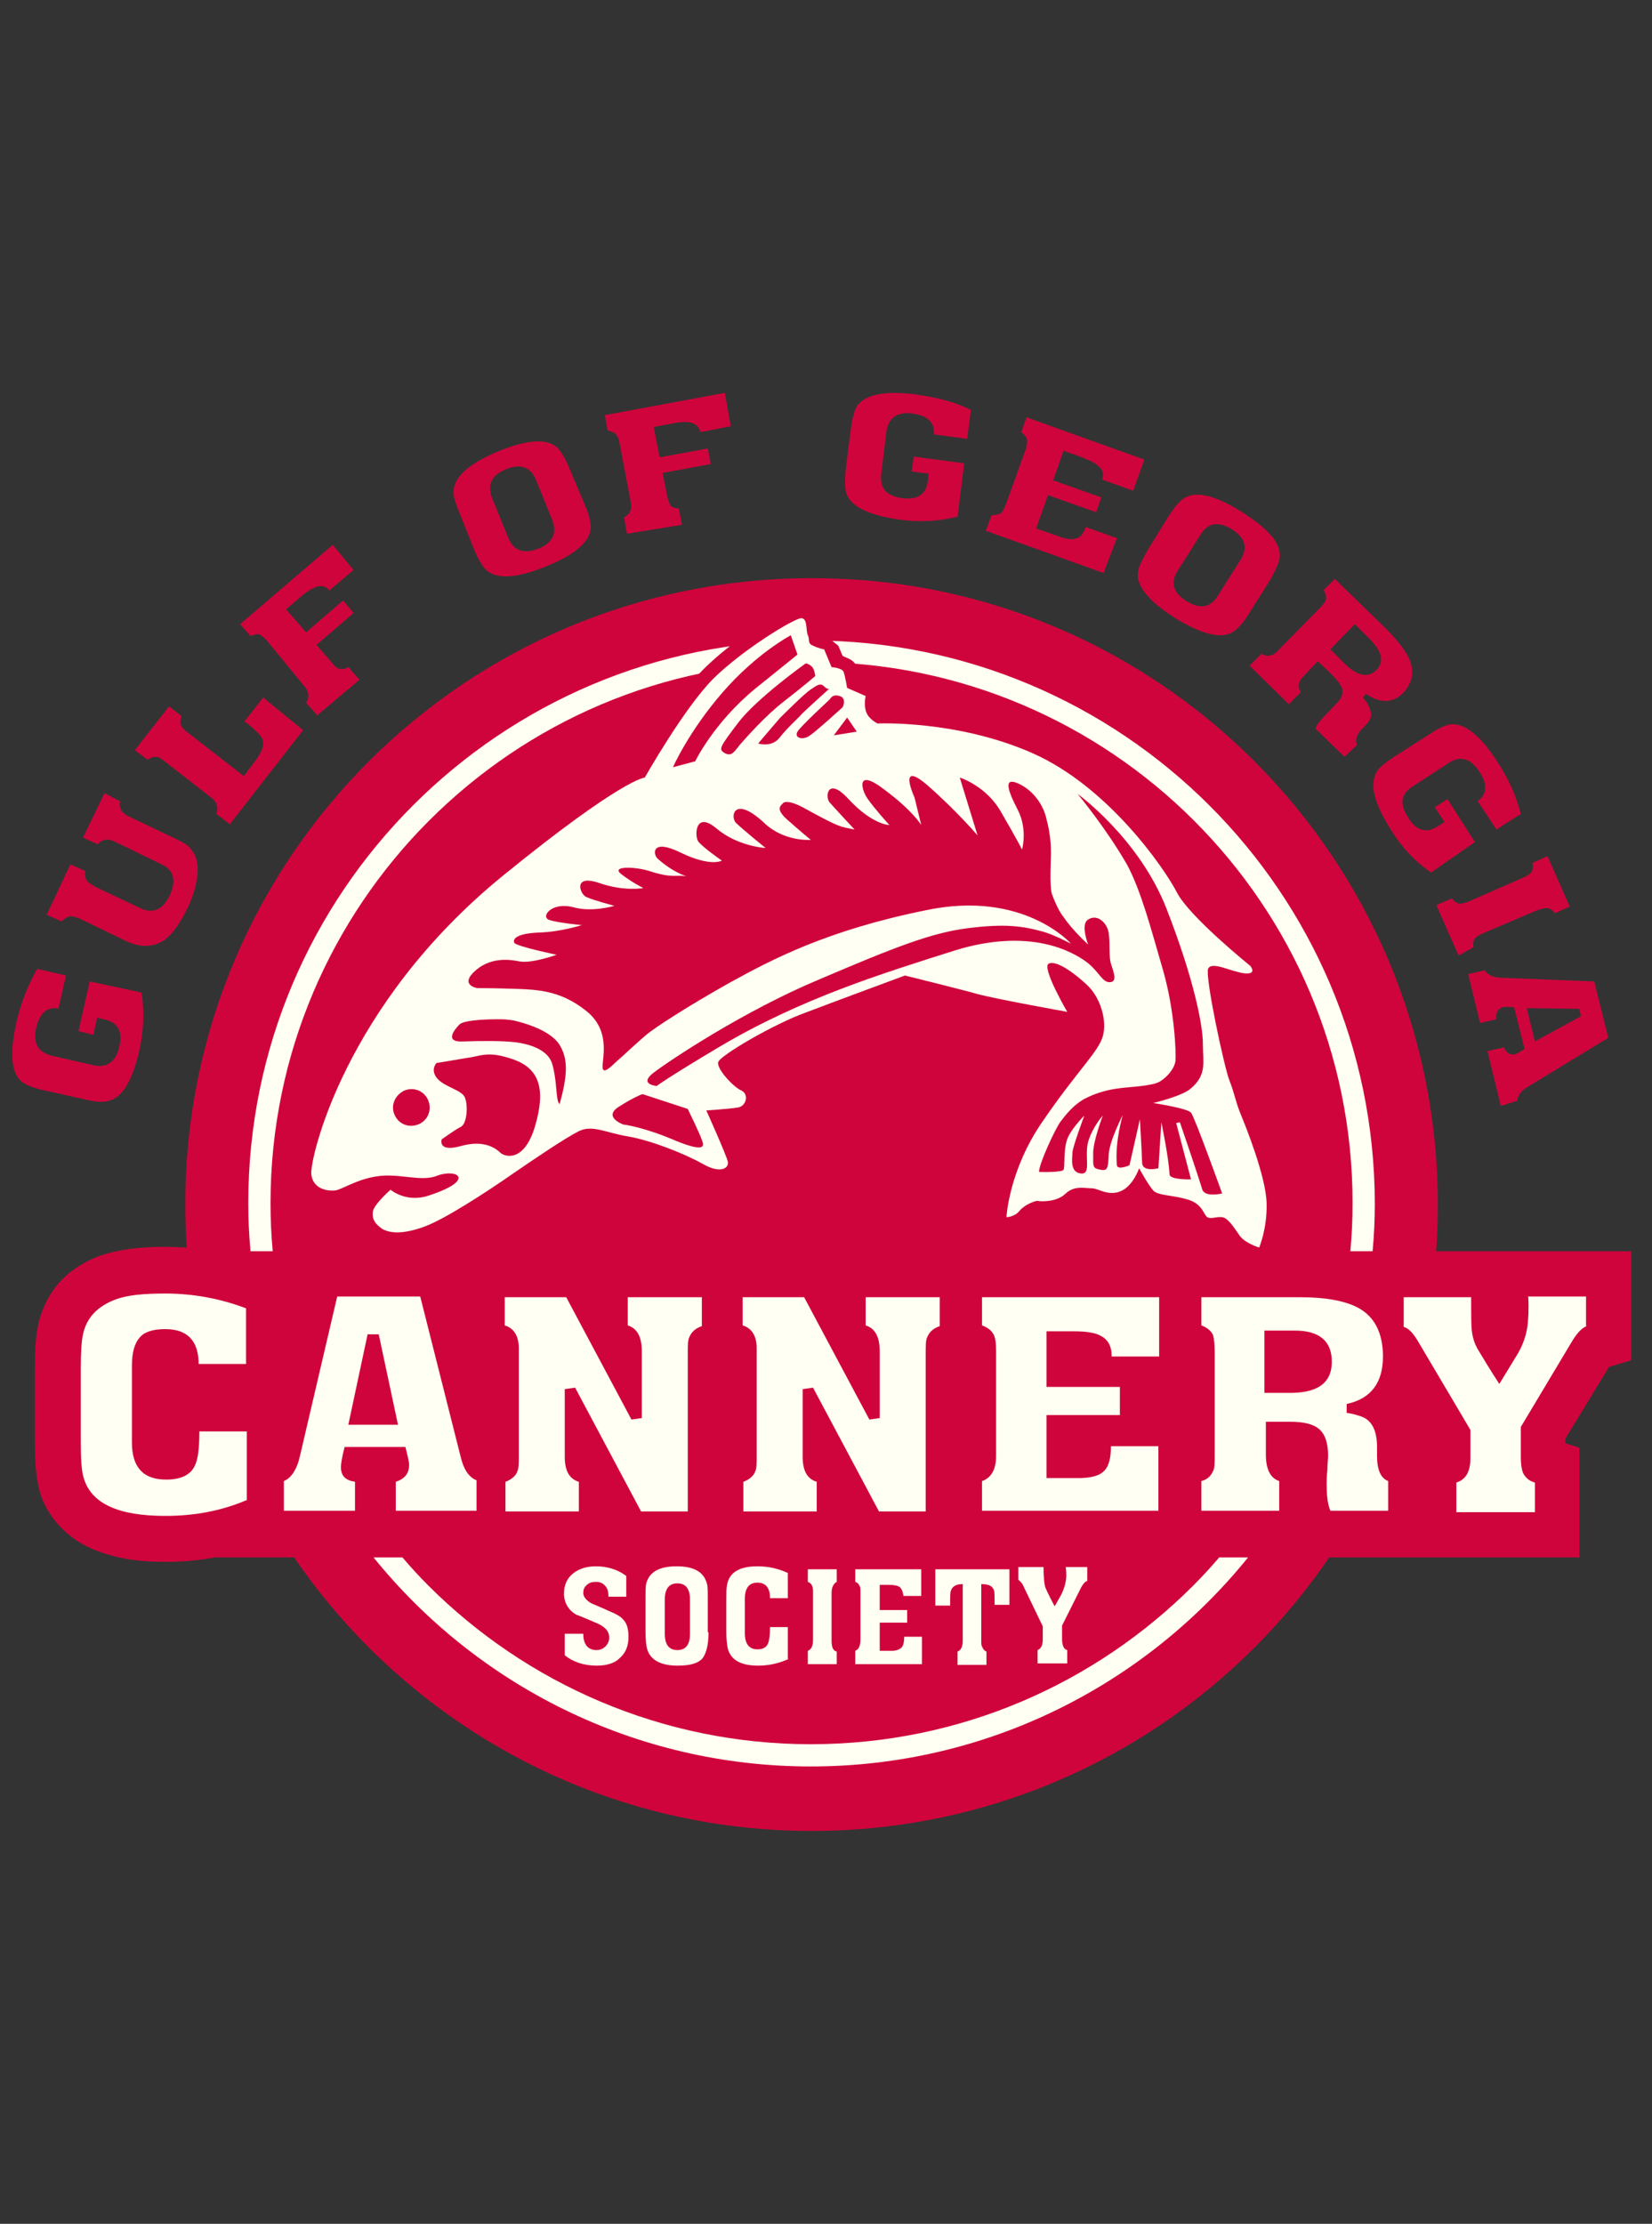 <?xml version="1.0" encoding="utf-8"?>
<!-- Generator: Adobe Illustrator 19.0.0, SVG Export Plug-In . SVG Version: 6.00 Build 0)  -->
<svg version="1.1" id="Layer_1" xmlns="http://www.w3.org/2000/svg" xmlns:xlink="http://www.w3.org/1999/xlink" x="0px" y="0px"
	 viewBox="0 0 222.9 300" style="enable-background:new 0 0 222.9 300;" xml:space="preserve">
<rect x="0" y="0" width="222.9" height="300" fill="#333333" stroke="none"/>
<style type="text/css">
	.st0{display:none;opacity:0.5;}
	.st1{fill:#D0043C;}
	.st2{fill:#FFFFF3;}
</style>
<path id="XMLID_59_" class="st0" d="M111,129.1c-11.6,0-20.9,9.4-20.9,20.9s9.4,20.9,20.9,20.9s20.9-9.4,20.9-20.9
	S122.5,129.1,111,129.1z M123,152h-9v10h-5v-10h-9v-6h9v-10h5v10h9V152z"/>
<g id="XMLID_63_">
	<path id="XMLID_132_" class="st1" d="M194,162.5c0,46.7-37.8,84.5-84.5,84.5C62.8,247,25,209.1,25,162.5
		c0-46.7,37.8-84.5,84.5-84.5C156.2,77.9,194,115.8,194,162.5z"/>
	<g id="XMLID_201_">
		<path id="XMLID_215_" class="st2" d="M84.8,220.8c0,1.3-0.4,2.2-1.2,2.9c-0.7,0.7-1.8,1-3.1,1c-1.7,0-3.2-0.5-4.3-1.4v-2.9h2.5
			c0,1.4,0.6,2.2,1.8,2.2c0.5,0,0.9-0.2,1.2-0.5c0.3-0.3,0.5-0.7,0.5-1.2c0-0.8-0.5-1.4-1.6-1.9c-0.3-0.1-1.3-0.6-2.9-1.2
			c-1-0.6-1.6-1.6-1.6-2.8c0-1.2,0.4-2.1,1.3-2.8c0.8-0.6,1.8-0.9,3-0.9c1.5,0,2.9,0.4,4.1,1.3v2.8h-2.4c0-0.6-0.1-1.1-0.4-1.4
			c-0.3-0.4-0.7-0.6-1.3-0.6c-0.5,0-0.9,0.1-1.2,0.4c-0.4,0.3-0.5,0.7-0.5,1.1c0,0.5,0.4,1,1.1,1.4c0.2,0.1,1,0.4,2.3,1
			c1,0.4,1.7,0.8,2,1.2C84.6,219,84.8,219.8,84.8,220.8z"/>
		<path id="XMLID_212_" class="st2" d="M95.6,220.2c0,1.7-0.3,2.8-0.8,3.5c-0.6,0.7-1.7,1-3.4,1c-2.3,0-3.7-0.8-4.1-2.3
			c-0.1-0.4-0.2-1.2-0.2-2.2v-4.4c0-1.1,0-1.8,0.1-2.2c0.4-1.5,1.7-2.3,4.1-2.3c2.4,0,3.7,0.8,4.1,2.4c0.1,0.4,0.1,1.2,0.1,2.2
			V220.2z M93.1,220.4v-4.6c0-1.5-0.6-2.2-1.7-2.2c-1.1,0-1.7,0.7-1.7,2.2v4.6c0,1.5,0.6,2.2,1.7,2.2
			C92.5,222.6,93.1,221.9,93.1,220.4z"/>
		<path id="XMLID_210_" class="st2" d="M106.4,223.8c-1.3,0.6-2.7,0.9-4.1,0.9c-2.4,0-3.7-0.8-4.1-2.3c-0.1-0.5-0.2-1.2-0.2-2.2
			v-4.4c0-0.9,0-1.6,0.1-2c0.3-1.7,1.7-2.5,4.1-2.5c1.5,0,2.8,0.3,4.1,0.9v3.4h-2.4c0-1.4-0.6-2.1-1.7-2.1c-1.1,0-1.7,0.7-1.7,2.2
			v4.6c0,1.5,0.6,2.2,1.7,2.2c0.8,0,1.3-0.3,1.5-1c0.1-0.3,0.2-1,0.2-2h2.4V223.8z"/>
		<path id="XMLID_208_" class="st2" d="M113,224.5H109v-1.8c0.5-0.2,0.7-0.7,0.7-1.5v-6.3c0-0.4,0-0.7-0.1-0.9
			c-0.1-0.3-0.3-0.5-0.6-0.6v-1.7h3.9v1.7c-0.4,0.2-0.7,0.7-0.7,1.5v6.4c0,0.9,0.2,1.4,0.7,1.5V224.5z"/>
		<path id="XMLID_206_" class="st2" d="M124.3,224.5h-8.9v-1.8c0.5-0.2,0.7-0.7,0.7-1.6v-6.2c0-0.5,0-0.8-0.1-0.9
			c-0.1-0.3-0.3-0.5-0.6-0.6v-1.7h8.9v3.6h-2.4c0-0.2-0.1-0.4-0.1-0.5c-0.1-0.4-0.3-0.6-0.4-0.7c-0.3-0.2-0.8-0.3-1.5-0.3h-0.6
			c0,0-0.1,0-0.1,0c-0.1,0-0.2,0-0.2,0h-0.3v3.4h3.7v1.7h-3.7v3.8h1.6c0.7,0,1.1-0.2,1.4-0.5c0.2-0.3,0.3-0.7,0.3-1.4h2.4V224.5z"/>
		<path id="XMLID_204_" class="st2" d="M136.1,216.5h-1.9c0-1.1,0-1.8-0.1-2c-0.2-0.6-0.8-0.8-1.7-0.8v7.5c0,0.5,0,0.8,0.1,0.9
			c0.1,0.3,0.3,0.6,0.6,0.7v1.8h-3.9v-1.8c0.5-0.2,0.7-0.7,0.7-1.5v-7.6c-0.9,0-1.4,0.3-1.6,0.9c-0.1,0.2-0.1,0.9-0.1,2h-2v-4.9h10
			V216.5z"/>
		<path id="XMLID_202_" class="st2" d="M146.6,213.3c-0.2,0.1-0.4,0.3-0.7,0.8l-2.6,5.2c0,0.3,0,0.9,0,1.8c0,0.8,0.2,1.4,0.7,1.5
			v1.8H140v-1.8c0.5-0.2,0.7-0.7,0.7-1.5v-0.9c0,0,0-0.1,0-0.2s0-0.2,0-0.3v-0.3l-2.6-5.4c-0.2-0.5-0.5-0.7-0.7-0.9v-1.7h3.4
			c0,1.3,0.1,2.2,0.2,2.6c0,0.1,0.4,1,1.3,2.7l0.9-1.6c0.3-0.6,0.5-1.2,0.6-1.8c0.1-0.4,0.1-1.1,0-1.9h2.9V213.3z"/>
	</g>
	<path id="XMLID_123_" class="st1" d="M31.2,168.8c0,0-5.9-0.6-8.9-0.6c-3.3,0-6.1,0.3-8.8,1.2c-1.9,0.7-3.8,1.8-5.3,3.4
		c-1.5,1.6-2.5,3.6-3,5.7c-0.4,1.9-0.5,3.6-0.5,6v9.8c0,2.7,0.1,4.5,0.6,6.7c0.9,3.5,3.7,6.4,6.8,7.8c3.1,1.4,6.4,1.9,10.2,1.9h0
		c2.3,0,4.6-0.2,6.7-0.6h41.3h28.5l0,0h32.1v0h24.6v0h23v0h11.6v0h23v-14.8l-1.9-0.6v-0.6l5.9-9.7l3-0.9v-14.7H31.2z"/>
	<path id="XMLID_197_" class="st2" d="M109.4,86.4c-41.9,0-75.9,34-75.9,75.9c0,2.2,0.1,4.3,0.3,6.5h3c-0.2-2.1-0.3-4.3-0.3-6.5
		c0-20.1,8.2-38.4,21.4-51.6c13.2-13.2,31.4-21.4,51.6-21.4c20.1,0,38.4,8.2,51.6,21.4c13.2,13.2,21.4,31.4,21.4,51.6
		c0,2.2-0.1,4.3-0.3,6.5h3c0.2-2.1,0.3-4.3,0.3-6.5C185.4,120.4,151.4,86.4,109.4,86.4z M161,213.9c-13.2,13.2-31.4,21.4-51.6,21.4
		c-20.1,0-38.4-8.2-51.6-21.4c-1.2-1.2-2.4-2.5-3.5-3.8h-3.9c13.9,17.2,35.2,28.2,59,28.2c23.8,0,45.1-11,59-28.2h-3.9
		C163.4,211.4,162.2,212.7,161,213.9z"/>
	<g id="XMLID_180_">
		<path id="XMLID_195_" class="st2" d="M33.2,202.4c-3.3,1.4-6.9,2.1-10.9,2.1c-6.4,0-10-1.7-11-5.1c-0.3-0.9-0.4-2.6-0.4-5v-9.8
			c0-2.1,0.1-3.7,0.3-4.6c0.5-2.3,2-3.8,4.4-4.7c1.6-0.6,3.8-0.8,6.7-0.8c3.8,0,7.5,0.7,10.9,2v7.5h-6.4c0-3.1-1.5-4.7-4.5-4.7
			c-1.7,0-2.9,0.4-3.5,1.2c-0.7,0.8-1,2.1-1,3.8v10.3c0,3.3,1.5,5,4.6,5c2,0,3.3-0.6,3.9-1.9c0.4-0.8,0.6-2.3,0.6-4.6h6.4V202.4z"/>
		<path id="XMLID_192_" class="st2" d="M64.2,203.8H53.4v-3.9c1.2-0.4,1.8-1.1,1.8-2.3c0-0.4-0.2-1.2-0.5-2.4h-8.2
			c-0.4,1.5-0.5,2.4-0.5,2.7c0,1.2,0.6,1.8,1.9,2v3.9h-9.6v-4c1-0.4,1.8-1.6,2.2-3.5l5-21.4h11.2l5.5,21.8c0.4,1.6,1.1,2.6,2.1,3
			V203.8z M53.7,192.2L51.1,180h-1.5l-2.6,12.2H53.7z"/>
		<path id="XMLID_190_" class="st2" d="M94.7,178.9c-0.9,0.3-1.4,0.8-1.7,1.5c-0.2,0.4-0.2,1.2-0.2,2.3v21.2h-6.3l-8.9-16.7
			l-1.4,0.2v9.1c0,1.9,0.6,3,1.9,3.4v4h-9.9v-4c0.8-0.3,1.4-0.8,1.6-1.4c0.2-0.4,0.2-1.1,0.2-2.1v-14.5c0-1.6-0.6-2.7-1.9-3.1V175
			h8.3l8.8,16.5l1.4-0.2v-9c0-1.9-0.6-3.1-1.9-3.5V175h10V178.9z"/>
		<path id="XMLID_188_" class="st2" d="M126.8,178.9c-0.9,0.3-1.4,0.8-1.7,1.5c-0.2,0.4-0.2,1.2-0.2,2.3v21.2h-6.3l-8.9-16.7
			l-1.4,0.2v9.1c0,1.9,0.6,3,1.9,3.4v4h-9.9v-4c0.8-0.3,1.4-0.8,1.6-1.4c0.2-0.4,0.2-1.1,0.2-2.1v-14.5c0-1.6-0.6-2.7-1.9-3.1V175
			h8.3l8.8,16.5l1.4-0.2v-9c0-1.9-0.6-3.1-1.9-3.5V175h10V178.9z"/>
		<path id="XMLID_186_" class="st2" d="M156.4,203.8h-23.9v-4c1.2-0.4,1.9-1.5,1.9-3.4v-14.2c0-1-0.1-1.7-0.3-2.1
			c-0.3-0.6-0.8-1-1.6-1.3V175h23.9v8h-6.4c0-1.4-0.5-2.3-1.5-2.8c-0.7-0.4-1.9-0.6-3.5-0.6h-3.8v7.5h9.9v3.8h-9.9v8.5h4.3
			c1.6,0,2.8-0.3,3.4-0.9c0.7-0.6,1-1.8,1-3.4h6.4V203.8z"/>
		<path id="XMLID_183_" class="st2" d="M187.2,203.8h-7.7c-0.4-1-0.5-2.2-0.5-3.6c0-0.4,0-1.1,0.1-1.9c0-0.8,0.1-1.5,0.1-1.9
			c0-1.7-0.4-2.9-1.2-3.6c-0.8-0.7-2.1-1-3.9-1h-3.3v4.4c0,2,0.6,3.2,1.8,3.6v4h-10.5v-4c0.8-0.2,1.3-0.7,1.6-1.4
			c0.2-0.4,0.2-1.1,0.2-2.1v-13.9c0-1-0.1-1.8-0.2-2.2c-0.2-0.6-0.8-1.1-1.6-1.4V175h13.4c3.4,0,6,0.5,7.7,1.4
			c2.3,1.2,3.4,3.5,3.4,6.6c0,3.5-1.6,5.7-4.9,6.4l0,1.2c0.8,0.1,1.4,0.3,2,0.5c1.4,0.5,2.1,1.9,2.1,4.1v0.6c0,0.3,0,0.5,0,0.6
			c0,1.9,0.5,3,1.5,3.4V203.8z M179.7,183.7c0-2.8-1.7-4.2-5-4.2h-4.1v8.4h3.9C178,187.8,179.7,186.4,179.7,183.7z"/>
		<path id="XMLID_181_" class="st2" d="M214.1,178.9c-0.6,0.2-1.2,0.8-1.9,1.9l-7,11.7v2c0,0.3,0,0.7,0,1.2c0,0.4,0,0.7,0,0.9
			c0,0.9,0.1,1.6,0.3,2.1c0.3,0.6,0.8,1.1,1.6,1.3v4h-10.6v-4c1.3-0.4,1.9-1.5,1.9-3.3v-1.9c0-0.3,0-0.6,0-1.1c0-0.4,0-0.6,0-0.8
			l-7.1-12c-0.6-1-1.2-1.7-1.9-1.9V175h9.1c0,2.5,0,4,0.1,4.6c0.1,0.9,0.4,1.8,0.9,2.6c0.6,1,1.5,2.5,2.8,4.5l2.5-4.1
			c0.7-1.2,1.1-2.4,1.3-3.7c0.1-0.9,0.2-2.2,0.1-4h7.8V178.9z"/>
	</g>
	<path id="XMLID_111_" class="st1" d="M172.8,162.7c-0.1-2.2-0.8-4.8-1.6-7.2c-0.8-2.4-1.7-4.5-2-5.4c-0.6-1.5-0.8-2.5-1.5-4.5
		c-0.1-0.1-0.4-1.1-0.6-2.3c-0.4-1.8-1-4.3-1.4-6.6c-0.3-1.3-0.5-2.6-0.6-3.6c0,0,0.1,0,0.1,0c0.7,0.2,1.6,0.5,2.5,0.6
		c0.2,0,0.4,0,0.6,0c0.5,0,1,0,1.7-0.5c0.7-0.4,1.1-1.3,1-1.9c0-0.8-0.3-1.2-0.4-1.4c-0.2-0.3-0.3-0.4-0.3-0.5l-0.3-0.3
		c0,0-2-1.6-4.2-3.6c-2.2-2-4.6-4.6-5.2-5.7c-2-3.6-9.5-14.8-20.5-19.7c-9.1-3.9-18.2-4.2-21-4.2c-0.1,0-0.1,0-0.2,0c0,0,0,0,0,0
		c-0.1-0.1-0.1-0.1-0.2-0.2c0,0,0,0,0,0c0-0.1,0-0.2,0-0.4c0-0.2,0-0.4,0-0.5c0-0.1,0-0.2,0-0.2l-1.1-2.2l-1.5-0.7
		c-0.1-0.5-0.2-1-0.4-1.6c-0.4-0.9-0.9-1.1-1.3-1.3c-0.2-0.1-0.5-0.2-0.7-0.3l-0.6-1.4l-1.5-1.2c0,0-0.1,0-0.3-0.1
		c-0.1,0-0.2,0-0.3-0.1c0-0.1-0.1-0.3-0.1-0.5c0-0.1,0-0.7-0.2-1.3c-0.1-0.4-0.2-0.8-0.6-1.3c-0.4-0.5-1.3-1-2-0.9c0,0,0,0,0,0h0
		c-0.7,0-1,0.2-1.4,0.3c-2.4,1-8,4.5-11.8,8.3c-3.7,3.7-8,10.9-9.3,13.2c-0.6,0.3-1.6,0.8-3.1,1.7c-2.8,1.7-7.7,5.1-15.8,11.6
		c-17.1,13.6-22.8,29.3-23.3,30.5c-0.1,0.2-0.7,1.8-1.3,3.6c-0.7,2-1.5,4.7-1.7,6.6c-0.1,2,0.3,3.3,0.9,4c0.6,0.7,2.3,1.3,3.5,1.3
		c1.7,0,3.9-2,5.8-2.7c0,0-0.9,0.8-1.3,1.4c-0.4,0.6-0.8,0.9-1,2.1c0,0.2,0,0.4,0,0.6c0,0.7,0.2,1.6,0.7,2.2c0.5,0.6,1,1.1,1.6,1.4
		c0.9,0.5,1.9,0.8,3.1,0.8c1.3,0,2.7-0.3,4.3-0.9c3.3-1.2,9-5,12.4-7.3c3.2-2.2,7.3-4.9,8.8-5.6c0.2-0.1,0.4-0.1,0.7-0.1
		c0.7,0,2.3,0.6,4.7,1c2.7,0.4,7.3,2.2,9.4,3.5c1.2,0.7,2.2,1,3.2,1c0.7,0,1.5-0.2,2.1-0.7c0.6-0.5,1-1.3,1-2.1c0-0.2,0-0.5-0.1-0.7
		c-0.1-0.5-0.3-1-0.6-1.7c-0.4-0.9-0.8-1.9-1.2-2.9c0.6-0.1,1.2-0.1,1.6-0.2c1.8-0.3,2.7-1.8,2.7-3.3c0.1-1.1-0.7-2.4-1.9-2.8
		c0,0,0,0-0.1-0.1c-0.3-0.2-0.9-0.8-1.3-1.3c0,0-0.1-0.1-0.1-0.1c0.8-0.6,2.2-1.5,3.6-2.3c2.2-1.2,4.7-2.5,6.4-3.1
		c3.6-1.3,10.7-4,12.8-4.8c1.8,0.4,7.1,1.7,9.2,2.3c2.8,0.8,12.2,2.4,12.3,2.4l2.1-3c0,0-0.4-0.7-0.9-1.6c0.2,0.2,0.3,0.3,0.5,0.5
		c0.9,0.9,1.7,2.8,1.7,4.1c0,0.3,0,0.6-0.1,0.8c-0.1,0.5-0.8,1.6-2.2,3.2c-1.3,1.7-3.2,4-5.6,7.4c-5,7.2-5.5,17.2-5.5,17.2
		s4-1,5.4-2.5c0.1-0.1,0.4-0.3,0.6-0.5c0.1,0,0.2-0.1,0.2-0.1c0.2,0,0.4,0,0.7,0c1.1,0,2.9-0.1,4.5-1.6c0.2-0.2,0.3-0.2,0.7-0.2
		c0.3,0,0.7,0.1,1.3,0.1h0c0.3,0.1,1.3,0.6,2.8,0.7c0.6,0,1.3-0.1,1.9-0.4c0.7-0.3,1.3-0.7,1.7-1.2c0.2,0.3,0.5,0.5,0.8,0.8
		c1,0.7,1.8,0.8,2.6,1c0.8,0.1,1.6,0.3,2.5,0.5c0.7,0.2,0.7,0.3,0.9,0.6c0.1,0.1,0.2,0.3,0.3,0.5c0.2,0.2,0.3,0.7,1,1.1
		c0.5,0.3,1.1,0.4,1.5,0.4c0.6,0,0.9-0.1,1.1-0.1c0.2,0.3,0.7,0.9,1.1,1.5c0.8,1.1,1.7,1.6,2.4,1.9c0.7,0.4,3.2,1.8,3.2,1.8l0.6-2.3
		c0.1-0.2,1.2-2.8,1.2-6.6C172.8,162.9,172.8,162.8,172.8,162.7z"/>
	<path id="XMLID_69_" class="st2" d="M167.4,150.3c-0.7-1.7-0.8-2.7-1.5-4.5c-0.7-1.7-3.3-13.9-2.9-15.1c0.5-1.1,3.1,0.4,4.9,0.6
		c1.8,0.2,0.8-1,0.8-1s-8.2-6.6-9.9-9.9c-1.7-3.3-9.3-14.3-19.5-18.8c-10.2-4.5-20.9-4-20.9-4s-1.2-0.6-1.5-1.5
		c-0.4-0.9-0.1-2.2-0.1-2.2l-2.5-1.1c0,0-0.3-1.8-0.5-2.2c-0.2-0.5-1.6-0.6-1.6-0.6l-1-2.4c0,0-0.7-0.1-1.5-0.5
		c-0.8-0.3-0.4-0.8-0.7-1.4c-0.3-0.7,0-2.3-0.9-2.3c-0.9,0-7.7,4.1-11.8,8.1c-4,4-9.3,13.4-9.3,13.4s-3,0.1-19.1,13.2
		c-21.5,17.5-26.1,38.3-25.9,40.3c0.2,1.8,1.8,2.3,3.2,2.2c0.9-0.1,2.9-1.5,5.6-1.9c3-0.5,6,0.8,8.2-0.1c2.7-1,5.3,0.6-1.2,2.7
		c-3,1-5.1-0.8-5.1-0.8s-2.3,2-2.4,3c-0.1,1,0.3,1.6,1.3,2.3c1.1,0.6,2.8,0.7,5.6-0.3c2.8-1,8.6-4.8,11.9-7.1c3.2-2.2,7.2-4.9,9-5.8
		c1.8-0.9,3.6,0.2,6.6,0.7c3,0.5,7.6,2.3,10.1,3.7c2.4,1.4,3.6,0.6,3.4-0.3c-0.2-0.9-2.9-6.9-2.9-6.9s3.1-0.2,4.3-0.4
		c1.1-0.2,1.5-1.8,0.4-2.3c-1.1-0.5-3.3-2.9-3.1-3.8c0.2-0.9,7.6-5.2,11.8-6.7c4.2-1.6,13.4-5,13.4-5s7.3,1.8,9.8,2.5
		c2.6,0.7,12.1,2.4,12.1,2.4s-3.5-6-2.5-6.5c1-0.5,3.4,1.2,5.2,2.9c1.8,1.7,2.7,4.8,2.1,6.9c-0.6,2.1-3.4,4.6-8,11.3
		c-4.7,6.7-5,13.1-5,13.1s1.1,0,1.8-0.9c0.7-0.8,2-1.3,2.4-1.3c0.4,0.1,2.6,0.2,3.8-1c1.2-1.1,2.5-0.7,3.5-0.7
		c0.9,0,2.2,1.1,3.9,0.4c1.7-0.7,2.5-3.1,2.5-3.1s1.3,2.4,2,3.1c0.8,0.6,2.4,0.5,4.5,1.1c2.1,0.6,2.2,2.1,2.7,2.4
		c0.5,0.3,1.2-0.1,2,0c0.8,0.1,1.6,1.4,2.3,2.4c0.7,1.1,2.7,1.7,2.7,1.7s1.1-2.6,1-6C170.8,158.7,168.1,152,167.4,150.3z"/>
	<path id="XMLID_110_" class="st1" d="M92.8,149.6c0,0,1.8,3.7,1.9,4.2c0.2,0.5,0.9,1.9-3.5,0.1c-4.4-1.9-7.1-2.2-7.1-2.2
		s-2.8-1-0.6-2.4c2.2-1.4,3.2-1.7,3.2-1.7L92.8,149.6z"/>
	<path id="XMLID_109_" class="st1" d="M58.9,143.4c0,0-0.9,0.9,0.1,2.1c1.1,1.2,3.2,1.5,3.7,2.5c0.5,1.1,0.3,3.6-0.5,4
		c-0.8,0.4-2.6,1.7-2.6,1.7s-0.6,1.8,2.6,0.9c3.2-0.9,4.8,0.4,5.3,0.9c0.5,0.5,3.2,1.5,4.7-3.6c1.5-5.1,0.5-7.8-3-9
		c-3.4-1.2-4.4-0.4-6.1-0.2C61.4,143,58.9,143.4,58.9,143.4z"/>
	<path id="XMLID_108_" class="st1" d="M71.7,138.2c0,0-1.9-0.7-4.4-0.7c-2.5,0-4.8,0.2-5.3,0.7c-0.5,0.5-2.2,2.4,0.4,2.3
		c2.6-0.1,5.4-0.1,7.1,0.1c1.7,0.2,4.4,0.9,5,2.9c0.6,2,0.5,4.1,0.8,5.1c0.3,0.9,2,1.2,2-1.4c0-2.5-0.7-5.3-2.3-7
		C73.5,138.3,71.7,138.2,71.7,138.2z"/>
	<path id="XMLID_107_" class="st2" d="M62.5,134.4c0,0,10.2,0.2,13.7,2.9c3.9,2.9,3.9,6.1,3.3,9c-0.6,2.9-2.8,4.6-2.8,4.6
		s-2.3,1.8-1.2-1.9c1-3.7,1.3-6.1-0.1-8.2c-1.5-2.1-5.6-3.2-8.6-3.6c-2-0.3-4.7-0.8-6.4-0.6c-1.1,0.2-1.8,0.1-1.9-0.7
		C58.4,134.4,62.5,134.4,62.5,134.4z"/>
	<path id="XMLID_106_" class="st1" d="M106.7,85.7c0,0-4.6,2.4-9.2,7.7c-4.6,5.3-6.7,10.1-6.7,10.1l3-0.8c0,0,2.5-5.2,8.1-9.8
		c5.6-4.5,5.7-4.6,5.7-4.6L106.7,85.7z"/>
	<path id="XMLID_105_" class="st1" d="M110,91.2c0,0-0.1-1-0.5-1.3c-0.4-0.4-0.8-0.4-0.8-0.4s-6.6,4.7-9.1,8
		c-2.5,3.3-2.7,3.6-1.8,4.1c0.9,0.5,1.3-0.2,2-1.1c0.8-0.9,3.4-3.9,6-5.9C108.5,92.5,110,91.2,110,91.2z"/>
	<path id="XMLID_104_" class="st1" d="M111.9,92.9c0,0-0.2,0.2-0.7-0.3c-0.5-0.5-0.9-0.2-1.8,0.4c-0.9,0.6-3.5,3.2-4.2,3.9
		c-0.7,0.8-2.9,3.4-2.9,3.4s1.8,0.6,2.9-0.8c1.1-1.4,2.3-2.4,3-3.2C108.9,95.6,111.9,92.9,111.9,92.9z"/>
	<path id="XMLID_103_" class="st1" d="M113.7,95.4c0,0,0.6-1.2-0.4-1.5c-1-0.3-1.2,0.3-1.4,0.5c-0.2,0.2-3.8,3.5-4.3,4.3
		c-0.5,0.9,0.8,1.2,1.7,0.5C110.2,98.6,113.7,95.4,113.7,95.4z"/>
	<polygon id="XMLID_102_" class="st1" points="114.3,96.8 112.5,99.2 115.6,98.7 	"/>
	<path id="XMLID_101_" class="st1" d="M146.8,127.4c0,0,0-0.1-0.1-0.3c-0.2-0.7-0.8-2.6,0.2-3.1c1.2-0.7,2.5,0.5,2.7,1.9
		c0.2,1.4,0,3.3,0.3,4.1c0.2,0.8,1,2.4-0.1,2.5c-1.1,0.1-1.5-1.5-3.3-2.8c-1.8-1.3-7.5-4.6-17.6-1.5c-10.1,3.2-20.8,6.5-31.8,13
		c-6.9,4.1-8.5,5.3-8.5,5.3s-2.5-0.2-0.4-1.8c2.1-1.6,12.1-8.3,22.4-12.6c10.3-4.4,15.2-6.3,20.1-6.9c4.9-0.6,7.2-0.3,10.1,0.5
		c1.4,0.4,3.7,1.6,3.7,1.6s-6.4-7.3-19.6-4.5c-13.3,2.7-20.7,6.6-26.5,9.8c-5.7,3.2-10,6-11.2,7c-1.2,1-3.3,3-3.9,3.5
		c-0.6,0.5-2,2.1-2,0.8c0-1.3,1.1-5-2.3-7.6c-3.4-2.7-6.6-2.8-9.4-2.9c-2.8-0.1-5.2-0.1-5.2-0.1s-2.6-0.4-0.1-2.5
		c2.2-1.8,4.8-1.3,5.8-1.1c1.7,0.3,5-0.9,5-0.9s-5.3-1.1-5.7-1.6c-0.3-0.6,0.5-1.3,3.4-1.4c2.9-0.1,5.7-1,5.7-1s-3.2-0.3-4.4-0.7
		c-1.2-0.4,0.3-2.5,3.3-1.7c2.5,0.7,5.5-0.2,5.5-0.2s-3-0.8-3.8-1.2c-0.8-0.3-1.9-3.1,1.7-1.9c3.4,1.2,6,0.7,6,0.7s-1.6-0.8-3-1.9
		c-1.4-1.1,1.9-1,3.8-0.4c3.1,1,3.4,0.5,5,0.7c0,0-1.8-0.5-3.9-2.4c-0.6-0.6-0.8-2.7,3.1-0.8c4.1,2,5.6,1.1,5.6,1.1
		s-2.6-1.8-3.2-2.6c-0.5-0.8-0.4-4.1,2.4-1.8c2.9,2.5,6.7,2.7,6.7,2.7s-3.2-2.6-4-3.4c-0.8-0.8-0.3-3.8,3.8,0
		c2.7,2.6,6.3,2.3,6.3,2.3s-1.7-1.4-2.8-2.4c-2.2-1.8-1.2-2.2-1-2.5c0.2-0.3,1-0.4,2.7,0.5c5.1,2.8,5,2.6,7,3c0,0-2.8-3-3.4-3.7
		c-0.6-0.8-0.2-3.4,2.5-0.5c3.3,3.6,5.6,3.6,5.6,3.6s-2-2.2-2.9-3.5c-0.9-1.2-1.7-4.3,2.2-1.3c3.9,2.9,5,4.8,5,4.8l-0.9-3.7
		c0,0-2.4-5.2,1.7-1.7c4,3.5,6.8,6.8,6.8,6.8l-2.4-7.8c0,0,3.6,1.1,5.6,4.7c2.1,3.6,2.8,5,2.8,5s0.8-2.7-0.6-5.4
		c-1.4-2.7-1.9-4.4,0.1-3.5c2,0.9,3.4,2.9,3.8,4.8c0.5,1.9,0.6,3.3,0.6,4.6c0,1-0.2,4.2,0.1,5.4c0,0,0.7,2.1,1.6,3.2
		C144.7,125.5,146.8,127.4,146.8,127.4z"/>
	<path id="XMLID_100_" class="st1" d="M53.2,150.3c0.5,1.3,1.9,1.9,3.2,1.4c1.3-0.5,1.9-1.9,1.4-3.2c-0.5-1.3-1.9-1.9-3.2-1.4
		C53.3,147.7,52.7,149.1,53.2,150.3z"/>
	<path id="XMLID_99_" class="st1" d="M145.4,107.1c0,0,8.3,6,12,15.5c3.7,9.5,4.9,15.7,4.9,18.2c0,2.5,0.6,4.2-1.7,6.1
		c-1.2,1-5,1.9-5,1.9s4.6,0.7,5.1,1.3c0.5,0.6,4.2,10.9,4.2,10.9s-2.4,0.6-2.7-0.6c-0.7-2.3-3-9-3-9l-0.5,0.1l2,7.6
		c0,0-2.9,0.1-2.9-0.7c-0.1-2.2-1.1-7-1.1-7l-0.4,6.2c0,0-2.2,0.6-2.2-0.8c-0.1-2.7-0.3-5.8-0.3-5.8l-1.4,6.2c0,0-1.6,0.7-1.7,0
		c-0.3-3.2,0.8-6.8,0.8-6.8s-1.8,3.5-1.9,5.3c-0.1,1.8-0.1,2.3-1.1,2.1c-1.1-0.2-1-0.4-1-2c-0.1-1.7,1.3-5.3,1.3-5.3s-1.4,1.5-2,3.6
		c-0.5,2.1,0.5,4.4-1,4.2c-1.5-0.2-1.1-2.1-1.1-2.8c0-0.7,1.6-5,1.6-5s-2.1,2.1-2.4,3.5c-0.4,1.4-0.2,3.4-0.4,3.8
		c-0.2,0.4-3.3,0.3-3.3,0.3c-0.1-0.9,2.2-5.9,2.9-6.8c0.7-0.9,1.6-2.1,3.1-3c1.7-0.9,3.3-1.3,4.9-1.5c1.6-0.2,4.4-0.3,5.4-0.9
		c1-0.6,2-1.8,2.1-2.8c0.1-1-0.1-6.8-1.7-12.3c-1.6-5.5-2.9-10.5-4.8-14.1C149.3,111.8,145.4,107.1,145.4,107.1z"/>
	<g id="XMLID_135_">
		<path id="XMLID_164_" class="st1" d="M19.1,133.9c0.4,2.5,0.3,5.1-0.3,7.8c-1,4.4-2.5,6.7-4.6,6.9c-0.6,0.1-1.6,0-2.8-0.3L6,147.1
			c-1.5-0.3-2.6-0.8-3.1-1.2c-1.4-1.2-1.6-3.9-0.7-7.9c0.6-2.7,1.6-5.1,2.8-7.3l3.9,0.9l-1,4.4l0.2,0.1c-1.7-0.4-2.7,0.5-3.2,2.5
			c-0.5,2.1,0.2,3.3,2,3.8l5.7,1.3c1.8,0.4,3-0.4,3.5-2.5c0.5-2.1-0.2-3.3-2.1-3.7l-0.9-0.2l-0.5,2.3l-2-0.5l1.5-6.7L19.1,133.9z"/>
		<path id="XMLID_162_" class="st1" d="M16.2,108.1c-0.2,0.9,0.2,1.6,1.3,2.1l6.3,3c1,0.5,1.7,0.9,2,1.4c0.8,0.9,1,2.2,0.8,3.8
			c-0.2,1.3-0.6,2.6-1.2,3.9c-1.1,2.3-2.2,3.8-3.2,4.5c-1.5,1-3.2,1.1-5.3,0.1l-6.2-3c-0.5-0.2-0.9-0.3-1.3-0.3
			c-0.3,0.1-0.7,0.3-1.1,0.7l-2-0.9l3.2-6.8l2,0.9c-0.1,0.6,0,1,0.3,1.4c0.2,0.2,0.6,0.5,1.2,0.8l5.9,2.8c1.7,0.8,3,0.3,4-1.7
			c0.9-2,0.6-3.4-1.1-4.2l-6.4-3.1c-0.9-0.4-1.6-0.3-2.2,0.4l-2-0.9l2.9-6L16.2,108.1z"/>
		<path id="XMLID_160_" class="st1" d="M40.9,98.5L31,111.2l-1.8-1.4c0.3-0.8,0.1-1.6-0.7-2.2l-6.3-4.9c-0.5-0.4-0.8-0.6-1.1-0.6
			c-0.4,0-0.8,0.1-1.2,0.4l-1.7-1.3l4.6-5.9l1.7,1.3c-0.2,0.5-0.2,0.9-0.1,1.2c0.1,0.3,0.4,0.6,0.9,1l7.6,5.9l1.5-2
			c1-1.3,1.3-2.3,1-3c-0.2-0.5-1-1.3-2.4-2.4l2.5-3.2L40.9,98.5z"/>
		<path id="XMLID_158_" class="st1" d="M47.7,76.9l-3.2,2.7l0,0.1c-0.5-0.6-1.1-0.8-1.9-0.5c-0.5,0.2-1.2,0.6-1.9,1.2l-2.1,1.8
			l2.7,3.1l5-4.3l1.4,1.7l-5,4.3l2,2.3c0.4,0.5,0.7,0.8,1,0.9c0.4,0.1,0.8,0.1,1.3-0.2l1.5,1.7l-5.7,4.8l-1.5-1.7
			c0.5-0.7,0.4-1.5-0.3-2.3L36,86.4c-0.4-0.4-0.7-0.7-1-0.8c-0.3-0.1-0.7,0-1.2,0.2l-1.4-1.6l12.5-10.7L47.7,76.9z"/>
		<path id="XMLID_155_" class="st1" d="M78.9,68.1c0.5,1.1,0.7,2,0.8,2.7c0.2,2-1.8,3.9-6,5.6c-4.2,1.7-6.9,1.8-8.3,0.3
			c-0.4-0.5-0.9-1.3-1.4-2.5L62,69.2c-0.5-1.2-0.8-2.1-0.8-2.7c-0.1-2,1.9-3.9,6-5.6c4.1-1.7,6.9-1.8,8.2-0.3
			c0.4,0.5,0.9,1.3,1.4,2.5L78.9,68.1z M74.5,70.1l-2.2-5.4c-0.7-1.7-2.1-2.2-4-1.4c-2,0.8-2.6,2.1-1.9,3.9l2.2,5.4
			c0.7,1.7,2.1,2.2,4.1,1.4C74.6,73.2,75.2,71.9,74.5,70.1z"/>
		<path id="XMLID_153_" class="st1" d="M98.6,57.5l-4.1,0.8l0,0.1c-0.1-0.8-0.6-1.2-1.3-1.4c-0.5-0.1-1.3-0.1-2.3,0.1l-2.7,0.5
			l0.8,4.1l6.5-1.2l0.4,2.1l-6.5,1.2l0.6,3c0.1,0.6,0.3,1,0.4,1.3c0.2,0.3,0.6,0.5,1.2,0.5l0.4,2.2L84.6,72l-0.4-2.2
			c0.8-0.4,1.1-1.1,0.9-2.1l-1.5-7.9c-0.1-0.6-0.3-1-0.5-1.2c-0.2-0.3-0.6-0.4-1.1-0.5L81.6,56l16.2-3L98.6,57.5z"/>
		<path id="XMLID_151_" class="st1" d="M129.2,69.7c-2.4,0.6-5,0.8-7.8,0.4c-4.4-0.6-6.9-1.9-7.3-3.9c-0.1-0.6-0.1-1.6,0-2.8
			l0.7-5.5c0.2-1.6,0.5-2.6,0.9-3.2c1.1-1.5,3.7-2,7.8-1.5c2.8,0.4,5.3,1,7.5,2.1l-0.5,3.9l-4.5-0.6l0,0.2c0.2-1.7-0.7-2.7-2.8-3
			c-2.1-0.3-3.3,0.5-3.6,2.4l-0.7,5.8c-0.2,1.9,0.7,2.9,2.8,3.2c2.1,0.3,3.3-0.5,3.5-2.4l0.1-0.9l-2.3-0.3l0.3-2l6.8,0.9L129.2,69.7
			z"/>
		<path id="XMLID_149_" class="st1" d="M148.9,77.3L133,71.6l0.8-2.1c0.5,0,1-0.1,1.3-0.3c0.2-0.2,0.4-0.6,0.6-1.1l2.7-7.5
			c0.2-0.5,0.2-1,0.2-1.3c-0.1-0.3-0.3-0.6-0.8-1l0.7-2l15.9,5.7l-1.5,4.2l-4.2-1.5c0.3-0.7,0.1-1.4-0.6-1.9
			c-0.4-0.4-1.1-0.7-2.1-1.1l-2.5-0.9l-1.4,4l6.5,2.3l-0.7,2l-6.5-2.3l-1.6,4.5l2.9,1c1,0.4,1.8,0.5,2.3,0.4
			c0.7-0.1,1.2-0.7,1.5-1.6l4.2,1.5L148.9,77.3z"/>
		<path id="XMLID_146_" class="st1" d="M168.5,82.8c-0.6,1-1.2,1.7-1.8,2.2c-1.5,1.3-4.2,0.8-8.1-1.6c-3.8-2.4-5.5-4.6-5-6.5
			c0.1-0.6,0.6-1.5,1.2-2.6l2.9-4.7c0.7-1.1,1.3-1.8,1.8-2.2c1.6-1.3,4.3-0.7,8.1,1.7c3.8,2.4,5.5,4.5,5,6.5
			c-0.2,0.7-0.6,1.5-1.2,2.6L168.5,82.8z M164.3,80.4l3.1-4.9c1-1.6,0.6-3-1.2-4.1c-1.8-1.1-3.2-0.9-4.2,0.7l-3.1,4.9
			c-1,1.6-0.6,3,1.2,4.1C161.9,82.2,163.3,82,164.3,80.4z"/>
		<path id="XMLID_143_" class="st1" d="M181.4,102.1l-3.9-3.8c0.1-0.4,0.5-1,1.3-1.8c1-1,1.6-1.7,1.9-2c0.5-0.7,0.6-1.4,0.2-2
			c-0.2-0.4-0.7-1-1.4-1.7l-1.7-1.6l-1.7,1.8c-0.4,0.4-0.7,0.8-0.8,1.1c-0.1,0.4-0.1,0.8,0.2,1.3l-1.6,1.6l-5.3-5.2l1.6-1.6
			c0.5,0.3,0.9,0.3,1.3,0.2c0.3-0.1,0.7-0.3,1.1-0.8l5.5-5.6c0.4-0.4,0.7-0.8,0.8-1.1c0.1-0.3,0-0.8-0.3-1.3l1.5-1.5l6.8,6.6
			c1.6,1.6,2.7,3,3.2,4.1c0.8,1.8,0.5,3.3-0.8,4.7c-1.4,1.4-3.1,1.4-5,0.1l-0.4,0.5c0.3,0.4,0.6,0.7,0.7,1c0.2,0.4,0.3,0.8,0.4,1.1
			c0.1,0.5-0.2,1.1-0.9,1.8l-0.3,0.3c-0.8,0.8-1,1.6-0.7,2.2L181.4,102.1z M185.7,90.4c1.1-1.1,0.8-2.5-0.9-4.2l-2-2l-3.3,3.4l2,2
			C183.2,91.2,184.6,91.5,185.7,90.4z"/>
		<path id="XMLID_141_" class="st1" d="M193.1,117.7c-2.1-1.4-3.9-3.3-5.4-5.7c-2.4-3.8-3-6.4-1.8-8.1c0.4-0.5,1.1-1.1,2.2-1.8
			l4.7-3c1.3-0.9,2.3-1.3,3-1.4c1.9-0.1,3.9,1.5,6.2,5c1.5,2.3,2.6,4.7,3.2,7.1l-3.3,2.1l-2.5-3.8l-0.2,0.1c1.4-0.9,1.6-2.3,0.4-4.1
			c-1.2-1.8-2.5-2.2-4.1-1.2l-4.9,3.2c-1.6,1-1.8,2.4-0.6,4.2c1.1,1.8,2.5,2.2,4.1,1.1l0.8-0.5l-1.3-2l1.7-1.1l3.7,5.8L193.1,117.7z
			"/>
		<path id="XMLID_139_" class="st1" d="M196.8,128.9l-3-6.8l2.1-0.9c0.3,0.4,0.7,0.7,1.1,0.7c0.3,0,0.7-0.1,1.2-0.3l7.3-3.2
			c0.5-0.2,0.9-0.5,1.1-0.7c0.2-0.3,0.3-0.7,0.2-1.3l2-0.9l3,6.8l-2,0.9c-0.3-0.4-0.7-0.7-1.1-0.7c-0.3,0-0.7,0.1-1.3,0.3l-7.3,3.1
			c-0.5,0.2-0.9,0.5-1.1,0.7c-0.2,0.3-0.3,0.7-0.2,1.2L196.8,128.9z"/>
		<path id="XMLID_136_" class="st1" d="M202.5,149.2l-1.8-7.4l2.2-0.5c0.4,0.8,0.9,1.1,1.6,0.9c0.1,0,0.6-0.3,1.2-0.7l-1.4-5.6
			c-0.8-0.1-1.3-0.1-1.6,0c-0.6,0.2-0.9,0.7-0.8,1.6l-2.2,0.5l-1.6-6.6l2.2-0.5c0.4,0.6,1.2,1,2.3,1l12.5,0.5l1.9,7.6l-11,6.7
			c-0.8,0.5-1.2,1.1-1.3,1.8L202.5,149.2z M207.1,140.5l6.2-3.4l-0.2-1l-7.1-0.1L207.1,140.5z"/>
	</g>
</g>
</svg>
